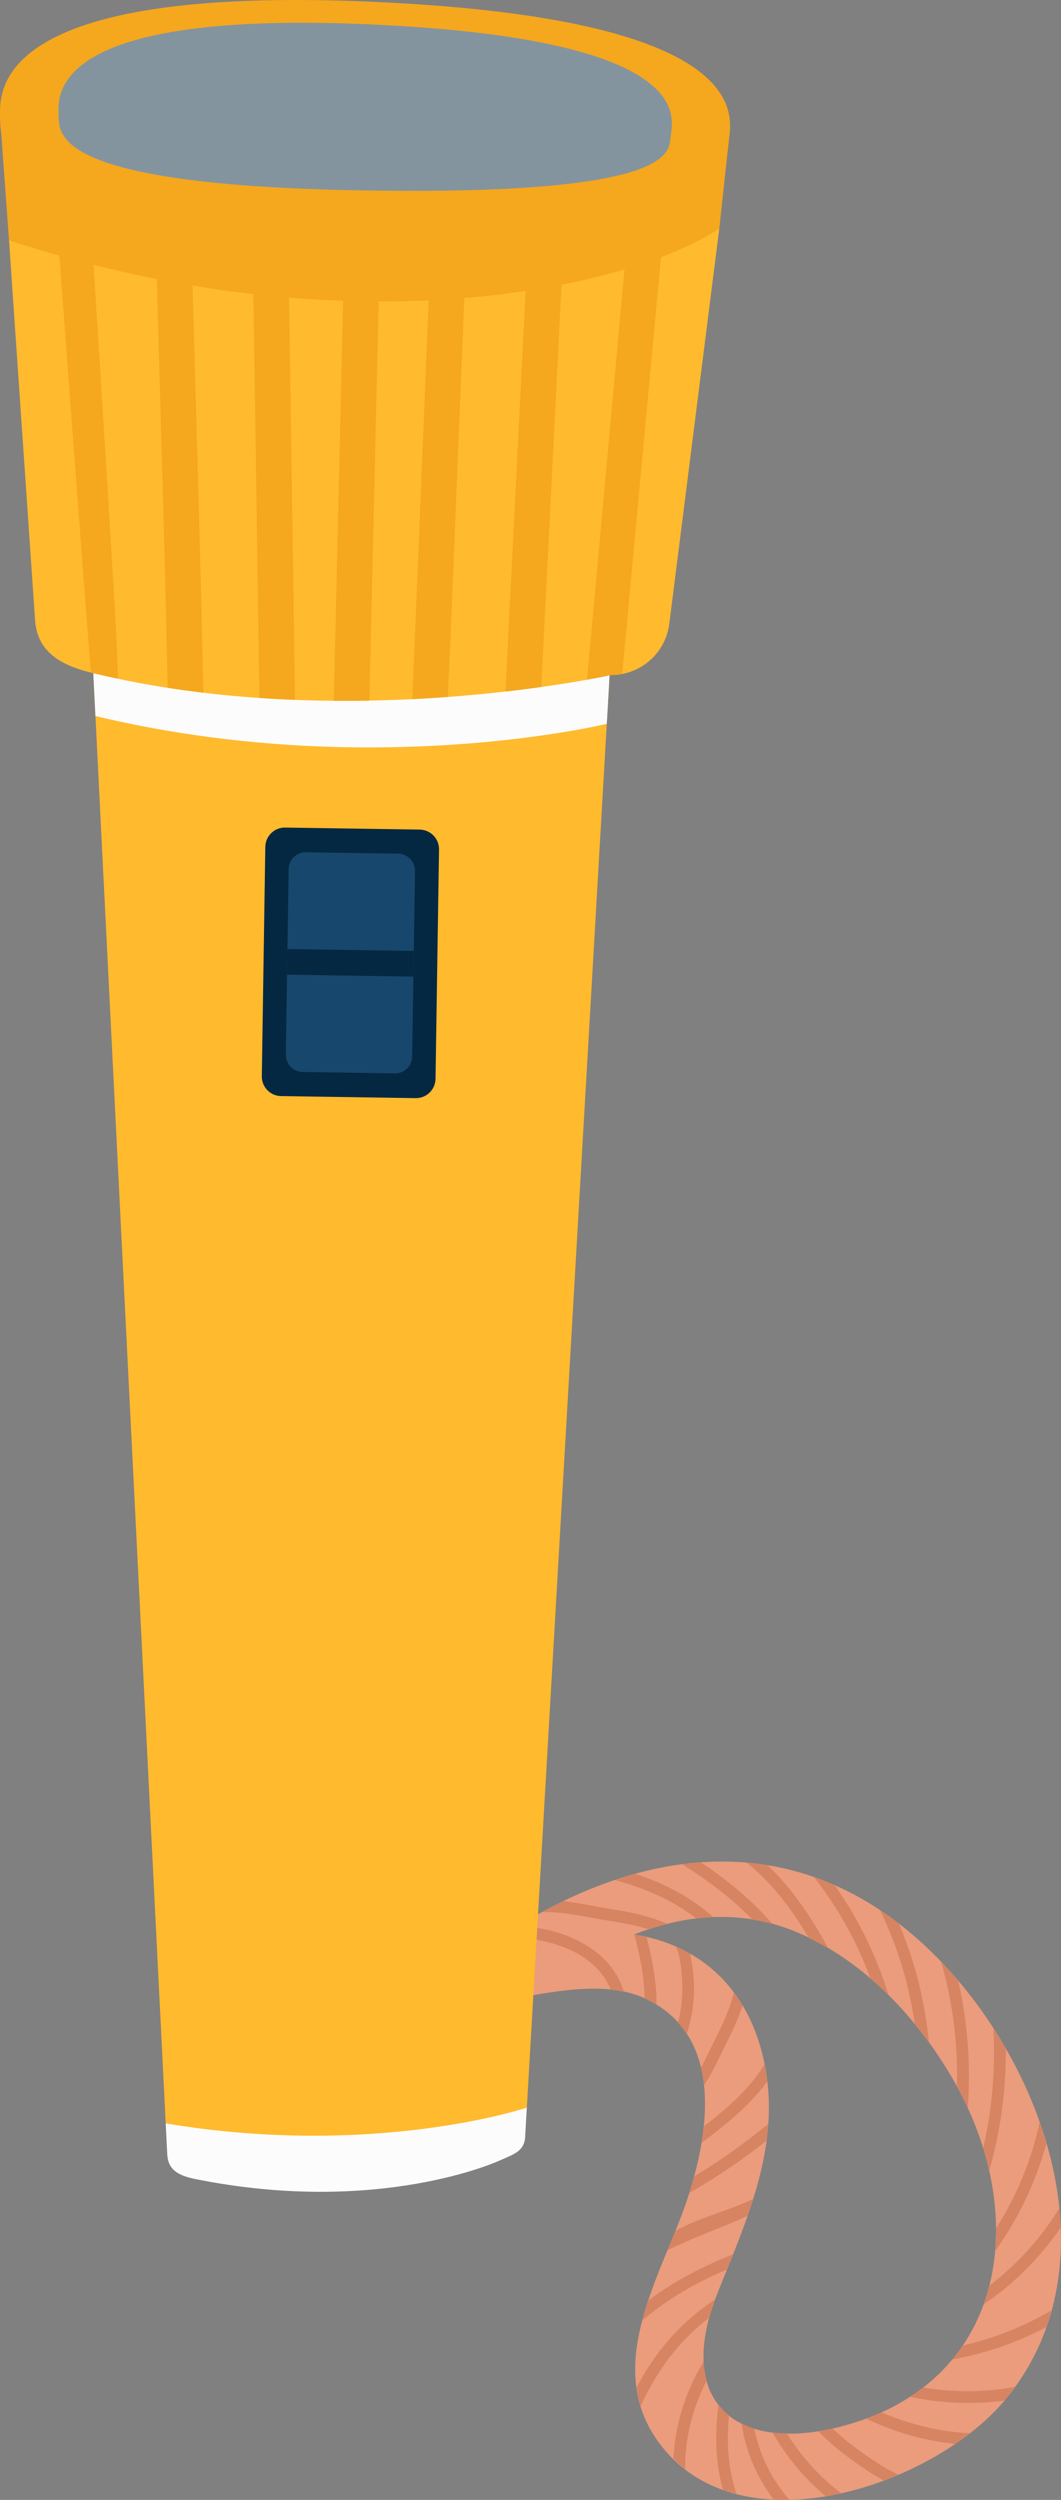 <svg xmlns="http://www.w3.org/2000/svg" width="458.5" height="1080" viewBox="0 0 458.5 1080"><rect x="0" y="0" width="458.5" height="1080" fill="#808080" stroke="none"/><g id="a"/><g id="b"><g id="c"><g id="d"><g><path d="M412.09 853.34c-61.75-70.12-141.49-59.01-211.16-5.43-14 10.77 1.95 33.4 15.92 22.45 3.37-2.65 6.85-5.26 10.38-7.85 17.5-3.12 36.51-5.99 51.22.72 38.5 17.55 26.54 67.85 14.39 98.18-12.56 31.38-31.31 67.02-5.27 97.42 36.23 42.29 117.16 14.12 147.21-22.55 44.89-54.79 19.63-134.87-22.7-182.94zm-49.59 195.19c-45.14 11.31-71.07-11.47-52.36-58.07 12.96-32.27 27.85-64.73 19.91-100.51-7.38-33.26-29.71-50.07-56.03-54.24 22.24-8.59 45.94-11.08 70.09-1.07 29.23 12.12 53.03 37.72 68.38 64.83 33.42 59.01 22.04 131-49.99 149.05z" fill="#ea9c7c"/><g><path d="M316.81 973.92c-12.94 5.05-25.55 11.62-36.68 19.97-.95 2.86-1.81 5.72-2.57 8.59 10.79-9.23 23.45-16.49 36.63-22.03.88-2.17 1.75-4.35 2.62-6.53z" fill="#d78463"/><path d="M283.69 866.11c.26-11.26-2.99-24.5-4.31-29.35-1.77-.41-3.55-.77-5.36-1.05.0.0 4.42 14.06 4.5 27.55 1.87.86 3.53 1.84 5.17 2.85z" fill="#d78463"/><path d="M429.27 876.26c.96 17.47-.45 34.74-4.41 51.73 1.02 3.31 1.88 6.62 2.62 9.93 4.9-17.34 7.3-35 7.18-52.87-1.72-3-3.54-5.91-5.39-8.79z" fill="#d78463"/><path d="M395.36 874.6c2.1 2.57 4.13 5.17 6.07 7.84-1.76-17.97-6.06-35.13-12.95-51.39-2.71-2.09-5.44-4.01-8.2-5.85 7.58 15.62 12.56 32.06 15.08 49.4z" fill="#d78463"/><path d="M299.93 940.28c-.66 2.43-1.36 4.81-2.1 7.15 11.71-6.7 22.84-14.23 33.41-22.62.32-2.41.58-4.83.75-7.26-10.16 8.37-20.82 15.98-32.06 22.73z" fill="#d78463"/><path d="M294.83 860.84c-.1 4.43-.77 8.77-1.84 13.01 1.41 1.58 2.69 3.23 3.81 4.97 2.28-7.48 3.53-15.21 3.01-23.13-.19-2.87-.63-7.37-1.67-11.69-1.94-1.1-3.93-2.11-5.98-3.02 2.54 5.74 2.76 15.92 2.67 19.85z" fill="#d78463"/><path d="M351.79 810.94c10.41 13.35 18.58 28.01 24.39 43.88 2.66 2.28 5.27 4.62 7.77 7.1-5.22-17.17-13.05-32.99-23.25-47.46-2.95-1.3-5.92-2.47-8.91-3.51z" fill="#d78463"/><path d="M227.71 832.31c-3.26-.3-4.2 4.73-.92 5.04 15.39 1.44 31.54 8.11 37.11 22.23 1.94.2 3.84.5 5.7.89-5.16-17.42-23.8-26.47-41.89-28.16z" fill="#d78463"/><path d="M425.03 995.56c13.12-8.88 24.27-20.04 33.24-33.03-.11-2.86-.2-5.71-.49-8.57-7.98 13.06-18.16 24.29-30.26 33.45-.7 2.76-1.52 5.48-2.48 8.14z" fill="#d78463"/><path d="M418.21 910.64c1.37-18.66-.03-37.02-4.17-54.94-.66-.77-1.28-1.61-1.95-2.36-1.78-2.03-3.58-3.97-5.4-5.86 5.09 17.56 7.3 35.55 6.83 53.91 1.67 3.06 3.26 6.14 4.69 9.26z" fill="#d78463"/><path d="M330.39 891.78c-6.25 10.47-16.16 19.11-26.32 26.9-.25 2.38-.56 4.76-.96 7.14 10.38-7.82 20.92-16.28 28.46-26.56-.29-2.48-.68-4.97-1.18-7.48z" fill="#d78463"/><path d="M302.25 958.99c-3.56 1.38-6.97 2.98-10.32 4.67-1.14 2.81-2.31 5.65-3.5 8.52 11.26-5.67 23.32-9.67 34.64-14.92.84-2.41 1.64-4.83 2.4-7.25-7.44 3.47-15.34 5.93-23.22 8.99z" fill="#d78463"/><path d="M309.3 880.46c-2 4.09-4.05 8.53-6.39 12.81.59 2.5 1.04 5.05 1.32 7.67 3.76-5.85 6.77-12.32 9.7-18.31 2.59-5.29 5.2-10.64 6.97-16.19-1.19-1.99-2.46-3.89-3.8-5.68-1.47 6.85-4.7 13.36-7.8 19.7z" fill="#d78463"/><path d="M306.56 1001.27c.69-2.53 1.54-5.14 2.53-7.84-15.08 9.82-25.84 22.5-34.01 38.02.37 2.7.94 5.38 1.75 8.03 7.17-15.34 16.38-28.17 29.72-38.22z" fill="#d78463"/><path d="M349.55 837.27c2.84 1.37 5.64 2.84 8.37 4.45-7.12-13.17-15.56-25.76-26.18-35.88-3.01-.49-6.02-.89-9.05-1.16 10.88 8.74 19.57 20.25 26.86 32.59z" fill="#d78463"/><path d="M388.19 1069.09c-3.06-1.46-6.08-3.08-9-5-6.34-4.18-13.54-9.24-19.48-14.98-2.04.46-4.07.9-6.03 1.21 6.59 7.03 15.16 13.15 22.74 18.11 1.78 1.17 3.62 2.17 5.45 3.19 2.13-.79 4.23-1.64 6.31-2.53z" fill="#d78463"/><path d="M438.46 1031.18c-13.08 2.4-26.33 2.51-39.55.25-1.81 1.4-3.7 2.75-5.68 4.03 13.58 2.87 27.26 3.46 40.8 1.64.24-.28.53-.55.76-.83 1.35-1.65 2.44-3.4 3.67-5.09z" fill="#d78463"/><path d="M340.07 1051.35c-2.16-.04-4.23-.21-6.23-.46 6.06 10.55 13.74 19.8 22.9 27.47 2.26-.37 4.53-.7 6.79-1.21-9.33-7.08-17.21-15.74-23.46-25.81z" fill="#d78463"/><path d="M449.29 916.8c-3.48 16.34-9.88 31.78-18.87 45.9.02 3.3-.11 6.56-.39 9.79 10.21-14.19 17.6-29.85 22.15-46.48-.9-3.09-1.82-6.17-2.9-9.21z" fill="#d78463"/><path d="M416.07 1013.29c-1.41 2.09-2.96 4.1-4.59 6.06 14.32-2.63 27.96-7.26 40.66-13.99.84-2.38 1.54-4.79 2.2-7.21-11.95 6.94-24.71 12.08-38.26 15.14z" fill="#d78463"/><path d="M380.92 1042.19c-2.13.96-4.34 1.84-6.61 2.68 12.22 5.9 25.17 9.54 38.5 10.95 2.18-1.48 4.21-3.04 6.23-4.6-13.17-.72-25.95-3.8-38.11-9.03z" fill="#d78463"/><path d="M263.3 829.82c5.84.9 11.57 1.97 17.08 3.69 2.69-.88 5.4-1.66 8.13-2.33-7.64-3.32-15.74-5.07-24.29-6.39-6.37-.98-13.58-2.64-20.75-3.46-3.1 1.5-6.2 3.07-9.28 4.75 9.63-.31 20.76 2.46 29.11 3.75z" fill="#d78463"/><path d="M325.97 1049.23c-1.96-.61-3.79-1.36-5.51-2.22 1.82 12.02 6.51 23.19 13.84 32.77 2.25.11 4.51.2 6.81.15-7.71-8.85-12.87-19.25-15.13-30.69z" fill="#d78463"/><path d="M325.13 829.27c2.89.47 5.78 1.11 8.69 1.91-8.96-10.32-19.53-19.02-31.01-26.64-2.7.19-5.39.48-8.1.84 11.1 6.89 21.44 14.69 30.42 23.89z" fill="#d78463"/><path d="M300.95 828.85c2.42-.29 4.84-.54 7.29-.63-9.65-8.6-21.22-14.64-33.72-18.73-2.96.81-5.92 1.74-8.87 2.73 12.93 3.39 25.06 8.68 35.31 16.63z" fill="#d78463"/><path d="M318.25 1077.34c-3.73-11.13-4.29-22.17-3.22-33.86-1.72-1.38-3.24-2.95-4.58-4.68-1.5 12.88-1.41 24.89 1.99 36.91 1.88.67 3.86 1.13 5.81 1.64z" fill="#d78463"/><path d="M305.4 1028.48c-.69-2.54-1.17-5.24-1.32-8.18-7.89 12.79-12.3 27.09-13.07 41.88 1.62 1.6 3.25 3.18 5.01 4.55.01-13.37 3.2-26.37 9.38-38.25z" fill="#d78463"/></g></g><g><g><path d="M40.45 293.51 71.58 916.7c.7 13.95 12.64 24.66 26.58 23.83l105.91-6.29c12.72-.76 22.86-10.91 23.6-23.63l35.49-614.28c.83-14.27-10.41-26.35-24.7-26.57l-172.52-2.62c-14.52-.22-26.2 11.88-25.48 26.38z" fill="#ffba2d"/><path d="M71.61 917.35l.66 13.26c.31 6.29 3.99 9.13 11.98 10.74 79.37 16.03 131.25-7.79 131.25-7.79 7-3.09 11.47-4.2 11.5-11.52l.66-11.5s-65.49 21.93-156.06 6.81z" fill="#fcfcfc"/><path d="M262.21 312.7l2.46-42.54-225.55-3.43 2.13 42.61c118.49 28.42 220.96 3.36 220.96 3.36z" fill="#fcfcfc"/></g><g><path d="M114.65 365.85l-1.51 99.09c-.07 4.67 3.66 8.52 8.34 8.59l58.14.88c4.68.07 8.52-3.66 8.59-8.33l1.51-99.09c.07-4.67-3.66-8.52-8.34-8.59l-58.14-.88c-4.67-.07-8.52 3.66-8.59 8.34z" fill="#052842"/><path d="M124.74 375.46l-1.22 80.17c-.06 4.07 3.19 7.42 7.26 7.48l39.85.61c4.07.06 7.42-3.19 7.48-7.26l1.22-80.17c.06-4.07-3.19-7.42-7.26-7.48l-39.85-.61c-4.07-.06-7.42 3.19-7.48 7.26z" fill="#18476d"/><path d="M145.88 388.66h11.09v54.6H145.88z" transform="translate(-266.79 561.04) rotate(-89.13)" fill="#052842"/></g><g><path d="M3.9 103.82l11.26 164.17c.93 12.7 9.62 19.04 24.21 22.61 109.56 26.77 224.6 1.04 224.6 1.04 12.81.06 23.66-9.45 25.26-22.17l21.61-170.79L3.9 103.82z" fill="#ffba2d"/><path d="M310.85 98.67l4.1-37.98c1.74-13.76-9.63-14.4-23.5-14.61L19.03 41.94c-10.95-.17-19.77-1.63-18.98 9.3l3.85 52.58c150.32 49.09 271.21 19.2 306.94-5.14z" fill="#f5a71d"/><g><path d="M124.03 71.91l-15.33-.03 3.4 229.64c5.18.35 10.3.62 15.37.81-1-72.42-2.36-155.77-3.44-230.43z" fill="#f5a71d"/><path d="M81.9 71.83l-15.35-.03c1.69 72.88 4.45 154.21 5.92 225.33 5.15.8 10.29 1.5 15.4 2.11-1.46-71.61-4.26-153.84-5.96-227.42z" fill="#f5a71d"/><path d="M37.77 71.74l-14.97-.03s16.19 218.79 16.57 218.88c3.83.93 7.66 1.78 11.49 2.58 1.13.24-8.71-150.07-13.1-221.43z" fill="#f5a71d"/><path d="M273.92 72.2l-20.24 221.44c6.6-1.19 10.3-2.01 10.3-2.01 1.67.0 3.31-.16 4.89-.47l20.38-218.93-15.33-.03z" fill="#f5a71d"/><path d="M245.2 72.15l-15.36-.03c-3.69 73.77-7.8 154.47-11.39 226.63 5.57-.64 10.78-1.3 15.46-1.96 3.57-71.66 7.64-151.56 11.29-224.64z" fill="#f5a71d"/><path d="M203.02 72.06l-15.36-.03c-3.15 73.82-6.39 158.31-9.52 230 5.3-.26 10.45-.58 15.4-.94 3.12-71.48 6.34-155.55 9.48-229.03z" fill="#f5a71d"/><path d="M164.99 71.99l-15.36-.03c-1.73 73.91-3.69 159.12-5.38 230.77 5.21.04 10.35.03 15.36-.07 1.68-71.63 3.65-156.82 5.38-230.67z" fill="#f5a71d"/></g><path d="M.05 51.24c.21 10.7-2.51 38.41 156.25 40.58 159.35 2.18 157.79-21.22 158.53-30.15.73-8.93 16.09-52.92-151.34-60.79C-5.24-7.04-.16 40.54.05 51.24z" fill="#f5a71d"/><path d="M25.32 49.8c.21 8.43-1.99 30.25 131.4 32.47 133.88 2.23 132.5-16.21 133.09-23.24.59-7.03 13.35-41.64-127.34-48.38C20.69 3.87 25.11 41.37 25.32 49.8z" fill="#84949f"/></g></g></g></g></g></svg>